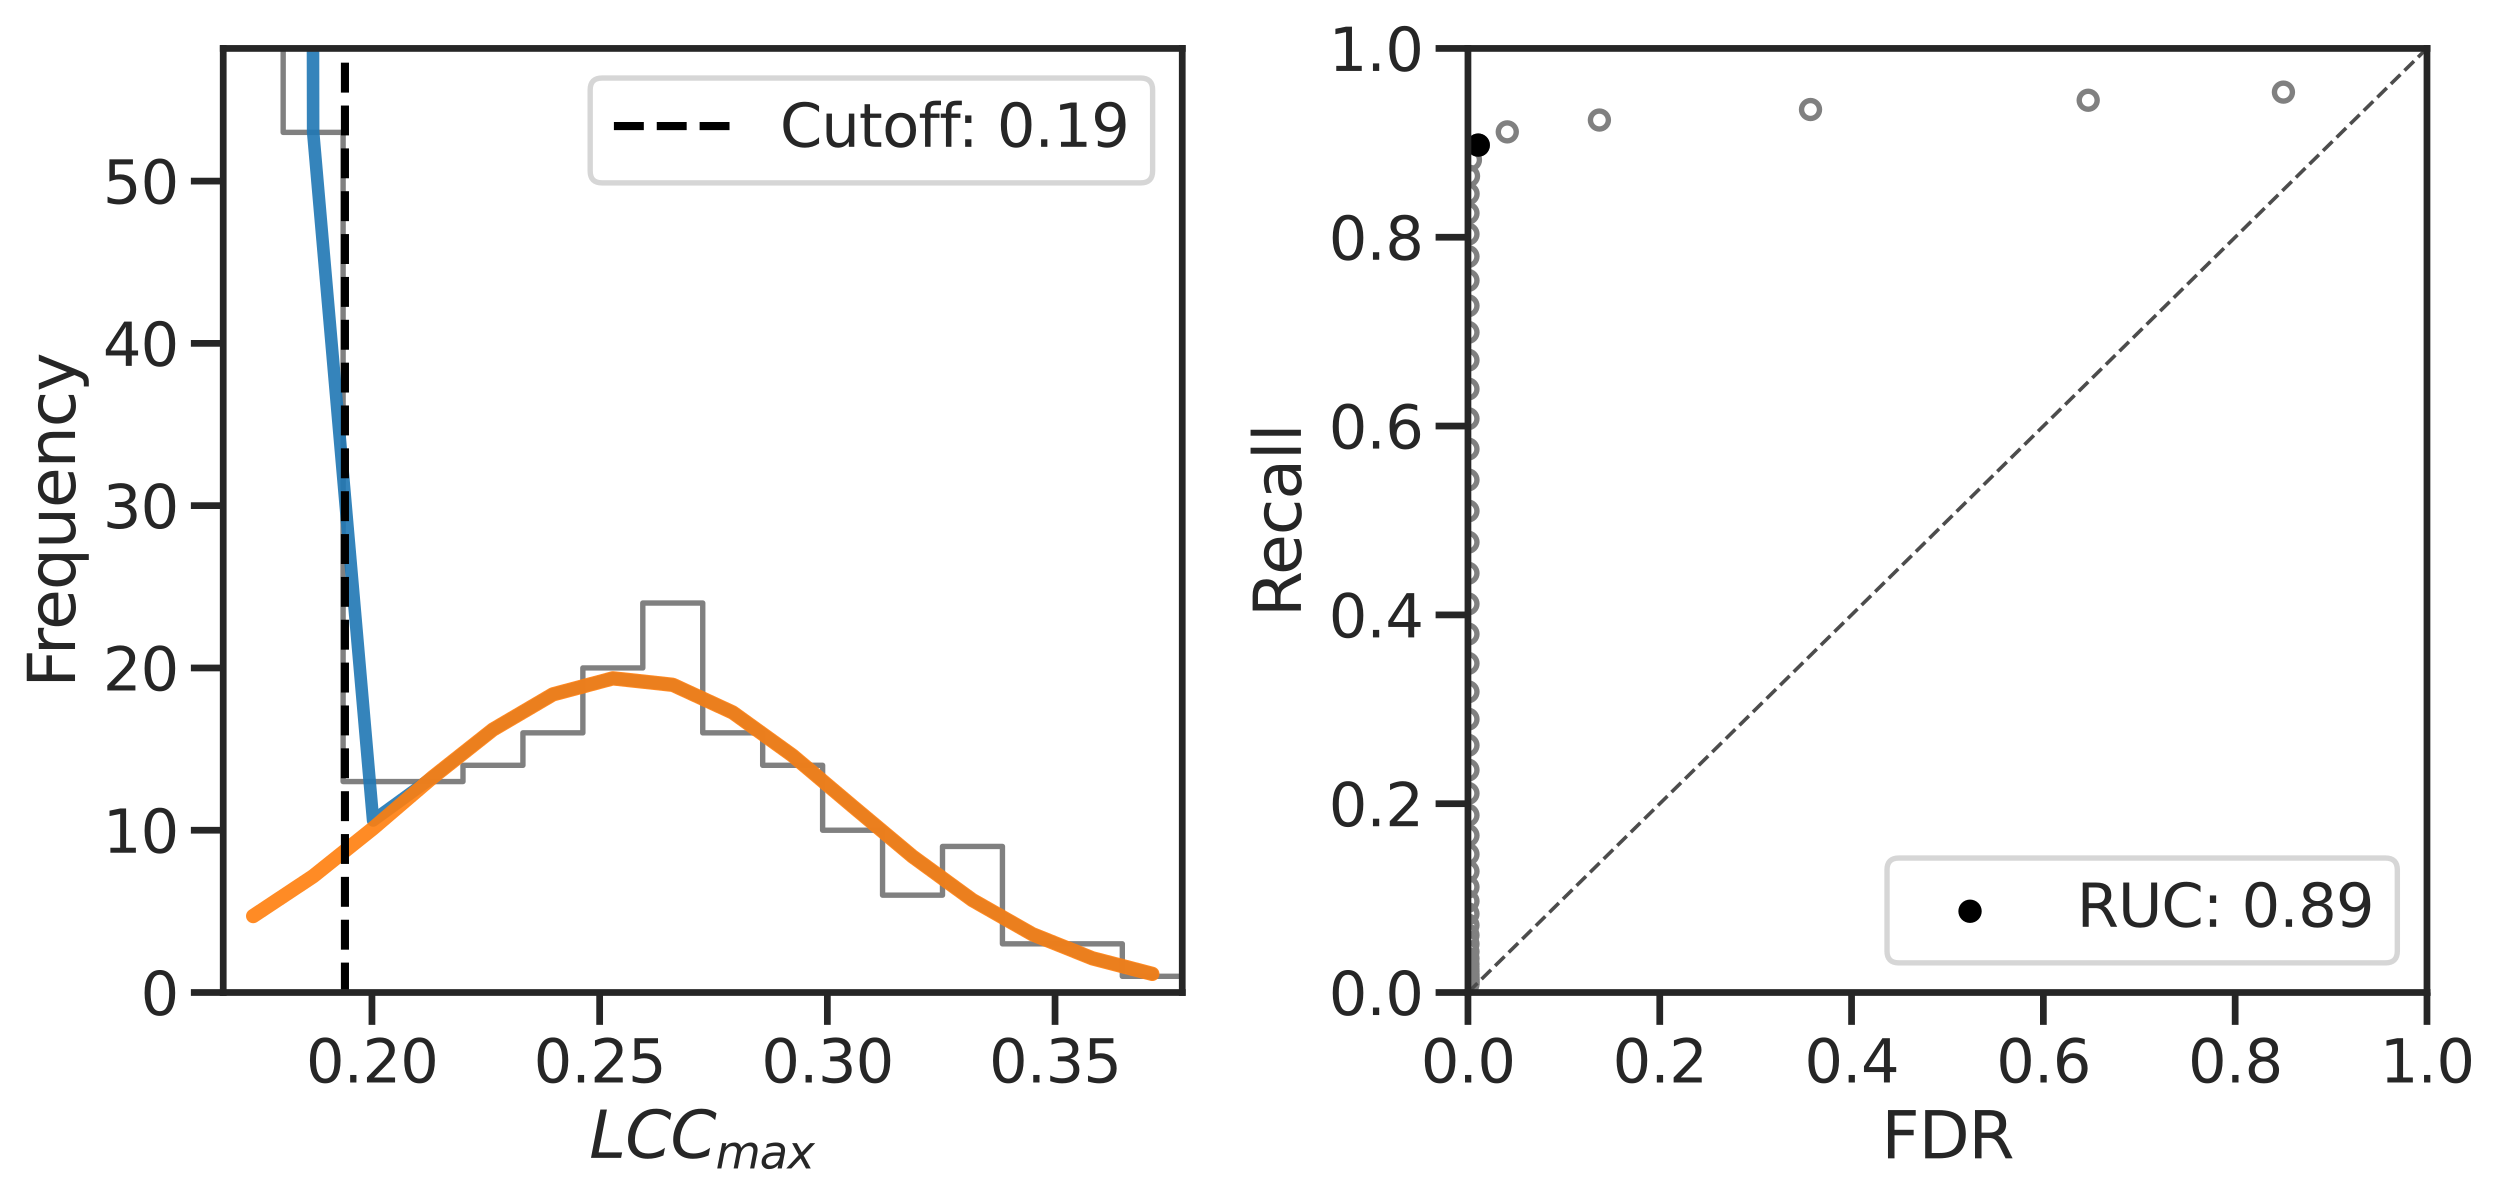<?xml version="1.0" encoding="utf-8" standalone="no"?>
<!DOCTYPE svg PUBLIC "-//W3C//DTD SVG 1.1//EN"
  "http://www.w3.org/Graphics/SVG/1.1/DTD/svg11.dtd">
<svg xmlns:xlink="http://www.w3.org/1999/xlink" width="695.667pt" height="333.274pt" viewBox="0 0 695.667 333.274" xmlns="http://www.w3.org/2000/svg" version="1.1">
 <defs>
  <style type="text/css">*{stroke-linejoin: round; stroke-linecap: butt}</style>
 </defs>
 <g id="figure_1">
  <g id="patch_1">
   <path d="M 0 333.274 
L 695.667 333.274 
L 695.667 0 
L 0 0 
z
" style="fill: #ffffff"/>
  </g>
  <g id="axes_1">
   <g id="patch_2">
    <path d="M 62.117 276.185 
L 328.982 276.185 
L 328.982 13.469 
L 62.117 13.469 
z
" style="fill: #ffffff"/>
   </g>
   <g id="matplotlib.axis_1">
    <g id="xtick_1">
     <g id="line2d_1">
      <defs>
       <path id="md2cc989568" d="M 0 0 
L 0 9 
" style="stroke: #262626; stroke-width: 1.875"/>
      </defs>
      <g>
       <use xlink:href="#md2cc989568" x="103.502" y="276.185" style="fill: #262626; stroke: #262626; stroke-width: 1.875"/>
      </g>
     </g>
     <g id="text_1">
      <!-- 0.20 -->
      <g style="fill: #262626" transform="translate(85.133 301.222) scale(0.165 -0.165)">
       <defs>
        <path id="DejaVuSans-30" d="M 2034 4250 
Q 1547 4250 1301 3770 
Q 1056 3291 1056 2328 
Q 1056 1369 1301 889 
Q 1547 409 2034 409 
Q 2525 409 2770 889 
Q 3016 1369 3016 2328 
Q 3016 3291 2770 3770 
Q 2525 4250 2034 4250 
z
M 2034 4750 
Q 2819 4750 3233 4129 
Q 3647 3509 3647 2328 
Q 3647 1150 3233 529 
Q 2819 -91 2034 -91 
Q 1250 -91 836 529 
Q 422 1150 422 2328 
Q 422 3509 836 4129 
Q 1250 4750 2034 4750 
z
" transform="scale(0.016)"/>
        <path id="DejaVuSans-2e" d="M 684 794 
L 1344 794 
L 1344 0 
L 684 0 
L 684 794 
z
" transform="scale(0.016)"/>
        <path id="DejaVuSans-32" d="M 1228 531 
L 3431 531 
L 3431 0 
L 469 0 
L 469 531 
Q 828 903 1448 1529 
Q 2069 2156 2228 2338 
Q 2531 2678 2651 2914 
Q 2772 3150 2772 3378 
Q 2772 3750 2511 3984 
Q 2250 4219 1831 4219 
Q 1534 4219 1204 4116 
Q 875 4013 500 3803 
L 500 4441 
Q 881 4594 1212 4672 
Q 1544 4750 1819 4750 
Q 2544 4750 2975 4387 
Q 3406 4025 3406 3419 
Q 3406 3131 3298 2873 
Q 3191 2616 2906 2266 
Q 2828 2175 2409 1742 
Q 1991 1309 1228 531 
z
" transform="scale(0.016)"/>
       </defs>
       <use xlink:href="#DejaVuSans-30"/>
       <use xlink:href="#DejaVuSans-2e" x="63.623"/>
       <use xlink:href="#DejaVuSans-32" x="95.41"/>
       <use xlink:href="#DejaVuSans-30" x="159.033"/>
      </g>
     </g>
    </g>
    <g id="xtick_2">
     <g id="line2d_2">
      <g>
       <use xlink:href="#md2cc989568" x="166.863" y="276.185" style="fill: #262626; stroke: #262626; stroke-width: 1.875"/>
      </g>
     </g>
     <g id="text_2">
      <!-- 0.25 -->
      <g style="fill: #262626" transform="translate(148.494 301.222) scale(0.165 -0.165)">
       <defs>
        <path id="DejaVuSans-35" d="M 691 4666 
L 3169 4666 
L 3169 4134 
L 1269 4134 
L 1269 2991 
Q 1406 3038 1543 3061 
Q 1681 3084 1819 3084 
Q 2600 3084 3056 2656 
Q 3513 2228 3513 1497 
Q 3513 744 3044 326 
Q 2575 -91 1722 -91 
Q 1428 -91 1123 -41 
Q 819 9 494 109 
L 494 744 
Q 775 591 1075 516 
Q 1375 441 1709 441 
Q 2250 441 2565 725 
Q 2881 1009 2881 1497 
Q 2881 1984 2565 2268 
Q 2250 2553 1709 2553 
Q 1456 2553 1204 2497 
Q 953 2441 691 2322 
L 691 4666 
z
" transform="scale(0.016)"/>
       </defs>
       <use xlink:href="#DejaVuSans-30"/>
       <use xlink:href="#DejaVuSans-2e" x="63.623"/>
       <use xlink:href="#DejaVuSans-32" x="95.41"/>
       <use xlink:href="#DejaVuSans-35" x="159.033"/>
      </g>
     </g>
    </g>
    <g id="xtick_3">
     <g id="line2d_3">
      <g>
       <use xlink:href="#md2cc989568" x="230.223" y="276.185" style="fill: #262626; stroke: #262626; stroke-width: 1.875"/>
      </g>
     </g>
     <g id="text_3">
      <!-- 0.30 -->
      <g style="fill: #262626" transform="translate(211.854 301.222) scale(0.165 -0.165)">
       <defs>
        <path id="DejaVuSans-33" d="M 2597 2516 
Q 3050 2419 3304 2112 
Q 3559 1806 3559 1356 
Q 3559 666 3084 287 
Q 2609 -91 1734 -91 
Q 1441 -91 1130 -33 
Q 819 25 488 141 
L 488 750 
Q 750 597 1062 519 
Q 1375 441 1716 441 
Q 2309 441 2620 675 
Q 2931 909 2931 1356 
Q 2931 1769 2642 2001 
Q 2353 2234 1838 2234 
L 1294 2234 
L 1294 2753 
L 1863 2753 
Q 2328 2753 2575 2939 
Q 2822 3125 2822 3475 
Q 2822 3834 2567 4026 
Q 2313 4219 1838 4219 
Q 1578 4219 1281 4162 
Q 984 4106 628 3988 
L 628 4550 
Q 988 4650 1302 4700 
Q 1616 4750 1894 4750 
Q 2613 4750 3031 4423 
Q 3450 4097 3450 3541 
Q 3450 3153 3228 2886 
Q 3006 2619 2597 2516 
z
" transform="scale(0.016)"/>
       </defs>
       <use xlink:href="#DejaVuSans-30"/>
       <use xlink:href="#DejaVuSans-2e" x="63.623"/>
       <use xlink:href="#DejaVuSans-33" x="95.41"/>
       <use xlink:href="#DejaVuSans-30" x="159.033"/>
      </g>
     </g>
    </g>
    <g id="xtick_4">
     <g id="line2d_4">
      <g>
       <use xlink:href="#md2cc989568" x="293.584" y="276.185" style="fill: #262626; stroke: #262626; stroke-width: 1.875"/>
      </g>
     </g>
     <g id="text_4">
      <!-- 0.35 -->
      <g style="fill: #262626" transform="translate(275.214 301.222) scale(0.165 -0.165)">
       <use xlink:href="#DejaVuSans-30"/>
       <use xlink:href="#DejaVuSans-2e" x="63.623"/>
       <use xlink:href="#DejaVuSans-33" x="95.41"/>
       <use xlink:href="#DejaVuSans-35" x="159.033"/>
      </g>
     </g>
    </g>
    <g id="text_5">
     <!-- ${LCC}_{max}$ -->
     <g style="fill: #262626" transform="translate(163.959 322.331) scale(0.18 -0.18)">
      <defs>
       <path id="DejaVuSans-Oblique-4c" d="M 1075 4666 
L 1709 4666 
L 909 525 
L 3181 525 
L 3078 0 
L 172 0 
L 1075 4666 
z
" transform="scale(0.016)"/>
       <path id="DejaVuSans-Oblique-43" d="M 4447 4306 
L 4319 3641 
Q 4019 3944 3683 4091 
Q 3347 4238 2956 4238 
Q 2422 4238 2017 3981 
Q 1613 3725 1319 3200 
Q 1131 2863 1032 2486 
Q 934 2109 934 1728 
Q 934 1091 1264 756 
Q 1594 422 2222 422 
Q 2656 422 3056 561 
Q 3456 700 3834 978 
L 3688 231 
Q 3316 72 2936 -9 
Q 2556 -91 2175 -91 
Q 1278 -91 773 396 
Q 269 884 269 1753 
Q 269 2309 461 2846 
Q 653 3384 1013 3828 
Q 1394 4300 1883 4525 
Q 2372 4750 3022 4750 
Q 3422 4750 3780 4639 
Q 4138 4528 4447 4306 
z
" transform="scale(0.016)"/>
       <path id="DejaVuSans-Oblique-6d" d="M 5747 2113 
L 5338 0 
L 4763 0 
L 5166 2094 
Q 5191 2228 5203 2325 
Q 5216 2422 5216 2491 
Q 5216 2772 5059 2928 
Q 4903 3084 4622 3084 
Q 4203 3084 3875 2770 
Q 3547 2456 3450 1953 
L 3066 0 
L 2491 0 
L 2900 2094 
Q 2925 2209 2937 2307 
Q 2950 2406 2950 2484 
Q 2950 2769 2794 2926 
Q 2638 3084 2363 3084 
Q 1938 3084 1609 2770 
Q 1281 2456 1184 1953 
L 800 0 
L 225 0 
L 909 3500 
L 1484 3500 
L 1375 2956 
Q 1609 3263 1923 3423 
Q 2238 3584 2597 3584 
Q 2978 3584 3223 3384 
Q 3469 3184 3519 2828 
Q 3781 3197 4126 3390 
Q 4472 3584 4856 3584 
Q 5306 3584 5551 3325 
Q 5797 3066 5797 2591 
Q 5797 2488 5784 2364 
Q 5772 2241 5747 2113 
z
" transform="scale(0.016)"/>
       <path id="DejaVuSans-Oblique-61" d="M 3438 1997 
L 3047 0 
L 2472 0 
L 2578 531 
Q 2325 219 2001 64 
Q 1678 -91 1281 -91 
Q 834 -91 548 182 
Q 263 456 263 884 
Q 263 1497 752 1853 
Q 1241 2209 2100 2209 
L 2900 2209 
L 2931 2363 
Q 2938 2388 2941 2417 
Q 2944 2447 2944 2509 
Q 2944 2788 2717 2942 
Q 2491 3097 2081 3097 
Q 1800 3097 1504 3025 
Q 1209 2953 897 2809 
L 997 3341 
Q 1322 3463 1633 3523 
Q 1944 3584 2234 3584 
Q 2853 3584 3176 3315 
Q 3500 3047 3500 2534 
Q 3500 2431 3484 2292 
Q 3469 2153 3438 1997 
z
M 2816 1759 
L 2241 1759 
Q 1534 1759 1195 1570 
Q 856 1381 856 984 
Q 856 709 1029 553 
Q 1203 397 1509 397 
Q 1978 397 2328 733 
Q 2678 1069 2791 1631 
L 2816 1759 
z
" transform="scale(0.016)"/>
       <path id="DejaVuSans-Oblique-78" d="M 3841 3500 
L 2234 1784 
L 3219 0 
L 2559 0 
L 1819 1388 
L 531 0 
L -166 0 
L 1556 1844 
L 641 3500 
L 1300 3500 
L 1972 2234 
L 3144 3500 
L 3841 3500 
z
" transform="scale(0.016)"/>
      </defs>
      <use xlink:href="#DejaVuSans-Oblique-4c" transform="translate(0 0.781)"/>
      <use xlink:href="#DejaVuSans-Oblique-43" transform="translate(55.713 0.781)"/>
      <use xlink:href="#DejaVuSans-Oblique-43" transform="translate(125.537 0.781)"/>
      <use xlink:href="#DejaVuSans-Oblique-6d" transform="translate(195.361 -15.625) scale(0.7)"/>
      <use xlink:href="#DejaVuSans-Oblique-61" transform="translate(263.55 -15.625) scale(0.7)"/>
      <use xlink:href="#DejaVuSans-Oblique-78" transform="translate(306.445 -15.625) scale(0.7)"/>
     </g>
    </g>
   </g>
   <g id="matplotlib.axis_2">
    <g id="ytick_1">
     <g id="line2d_5">
      <defs>
       <path id="m1fed8ece52" d="M 0 0 
L -9 0 
" style="stroke: #262626; stroke-width: 1.875"/>
      </defs>
      <g>
       <use xlink:href="#m1fed8ece52" x="62.117" y="276.185" style="fill: #262626; stroke: #262626; stroke-width: 1.875"/>
      </g>
     </g>
     <g id="text_6">
      <!-- 0 -->
      <g style="fill: #262626" transform="translate(39.119 282.453) scale(0.165 -0.165)">
       <use xlink:href="#DejaVuSans-30"/>
      </g>
     </g>
    </g>
    <g id="ytick_2">
     <g id="line2d_6">
      <g>
       <use xlink:href="#m1fed8ece52" x="62.117" y="231.025" style="fill: #262626; stroke: #262626; stroke-width: 1.875"/>
      </g>
     </g>
     <g id="text_7">
      <!-- 10 -->
      <g style="fill: #262626" transform="translate(28.621 237.294) scale(0.165 -0.165)">
       <defs>
        <path id="DejaVuSans-31" d="M 794 531 
L 1825 531 
L 1825 4091 
L 703 3866 
L 703 4441 
L 1819 4666 
L 2450 4666 
L 2450 531 
L 3481 531 
L 3481 0 
L 794 0 
L 794 531 
z
" transform="scale(0.016)"/>
       </defs>
       <use xlink:href="#DejaVuSans-31"/>
       <use xlink:href="#DejaVuSans-30" x="63.623"/>
      </g>
     </g>
    </g>
    <g id="ytick_3">
     <g id="line2d_7">
      <g>
       <use xlink:href="#m1fed8ece52" x="62.117" y="185.865" style="fill: #262626; stroke: #262626; stroke-width: 1.875"/>
      </g>
     </g>
     <g id="text_8">
      <!-- 20 -->
      <g style="fill: #262626" transform="translate(28.621 192.134) scale(0.165 -0.165)">
       <use xlink:href="#DejaVuSans-32"/>
       <use xlink:href="#DejaVuSans-30" x="63.623"/>
      </g>
     </g>
    </g>
    <g id="ytick_4">
     <g id="line2d_8">
      <g>
       <use xlink:href="#m1fed8ece52" x="62.117" y="140.706" style="fill: #262626; stroke: #262626; stroke-width: 1.875"/>
      </g>
     </g>
     <g id="text_9">
      <!-- 30 -->
      <g style="fill: #262626" transform="translate(28.621 146.974) scale(0.165 -0.165)">
       <use xlink:href="#DejaVuSans-33"/>
       <use xlink:href="#DejaVuSans-30" x="63.623"/>
      </g>
     </g>
    </g>
    <g id="ytick_5">
     <g id="line2d_9">
      <g>
       <use xlink:href="#m1fed8ece52" x="62.117" y="95.546" style="fill: #262626; stroke: #262626; stroke-width: 1.875"/>
      </g>
     </g>
     <g id="text_10">
      <!-- 40 -->
      <g style="fill: #262626" transform="translate(28.621 101.815) scale(0.165 -0.165)">
       <defs>
        <path id="DejaVuSans-34" d="M 2419 4116 
L 825 1625 
L 2419 1625 
L 2419 4116 
z
M 2253 4666 
L 3047 4666 
L 3047 1625 
L 3713 1625 
L 3713 1100 
L 3047 1100 
L 3047 0 
L 2419 0 
L 2419 1100 
L 313 1100 
L 313 1709 
L 2253 4666 
z
" transform="scale(0.016)"/>
       </defs>
       <use xlink:href="#DejaVuSans-34"/>
       <use xlink:href="#DejaVuSans-30" x="63.623"/>
      </g>
     </g>
    </g>
    <g id="ytick_6">
     <g id="line2d_10">
      <g>
       <use xlink:href="#m1fed8ece52" x="62.117" y="50.386" style="fill: #262626; stroke: #262626; stroke-width: 1.875"/>
      </g>
     </g>
     <g id="text_11">
      <!-- 50 -->
      <g style="fill: #262626" transform="translate(28.621 56.655) scale(0.165 -0.165)">
       <use xlink:href="#DejaVuSans-35"/>
       <use xlink:href="#DejaVuSans-30" x="63.623"/>
      </g>
     </g>
    </g>
    <g id="text_12">
     <!-- Frequency -->
     <g style="fill: #262626" transform="translate(20.877 191.32) rotate(-90) scale(0.18 -0.18)">
      <defs>
       <path id="DejaVuSans-46" d="M 628 4666 
L 3309 4666 
L 3309 4134 
L 1259 4134 
L 1259 2759 
L 3109 2759 
L 3109 2228 
L 1259 2228 
L 1259 0 
L 628 0 
L 628 4666 
z
" transform="scale(0.016)"/>
       <path id="DejaVuSans-72" d="M 2631 2963 
Q 2534 3019 2420 3045 
Q 2306 3072 2169 3072 
Q 1681 3072 1420 2755 
Q 1159 2438 1159 1844 
L 1159 0 
L 581 0 
L 581 3500 
L 1159 3500 
L 1159 2956 
Q 1341 3275 1631 3429 
Q 1922 3584 2338 3584 
Q 2397 3584 2469 3576 
Q 2541 3569 2628 3553 
L 2631 2963 
z
" transform="scale(0.016)"/>
       <path id="DejaVuSans-65" d="M 3597 1894 
L 3597 1613 
L 953 1613 
Q 991 1019 1311 708 
Q 1631 397 2203 397 
Q 2534 397 2845 478 
Q 3156 559 3463 722 
L 3463 178 
Q 3153 47 2828 -22 
Q 2503 -91 2169 -91 
Q 1331 -91 842 396 
Q 353 884 353 1716 
Q 353 2575 817 3079 
Q 1281 3584 2069 3584 
Q 2775 3584 3186 3129 
Q 3597 2675 3597 1894 
z
M 3022 2063 
Q 3016 2534 2758 2815 
Q 2500 3097 2075 3097 
Q 1594 3097 1305 2825 
Q 1016 2553 972 2059 
L 3022 2063 
z
" transform="scale(0.016)"/>
       <path id="DejaVuSans-71" d="M 947 1747 
Q 947 1113 1208 752 
Q 1469 391 1925 391 
Q 2381 391 2643 752 
Q 2906 1113 2906 1747 
Q 2906 2381 2643 2742 
Q 2381 3103 1925 3103 
Q 1469 3103 1208 2742 
Q 947 2381 947 1747 
z
M 2906 525 
Q 2725 213 2448 61 
Q 2172 -91 1784 -91 
Q 1150 -91 751 415 
Q 353 922 353 1747 
Q 353 2572 751 3078 
Q 1150 3584 1784 3584 
Q 2172 3584 2448 3432 
Q 2725 3281 2906 2969 
L 2906 3500 
L 3481 3500 
L 3481 -1331 
L 2906 -1331 
L 2906 525 
z
" transform="scale(0.016)"/>
       <path id="DejaVuSans-75" d="M 544 1381 
L 544 3500 
L 1119 3500 
L 1119 1403 
Q 1119 906 1312 657 
Q 1506 409 1894 409 
Q 2359 409 2629 706 
Q 2900 1003 2900 1516 
L 2900 3500 
L 3475 3500 
L 3475 0 
L 2900 0 
L 2900 538 
Q 2691 219 2414 64 
Q 2138 -91 1772 -91 
Q 1169 -91 856 284 
Q 544 659 544 1381 
z
M 1991 3584 
L 1991 3584 
z
" transform="scale(0.016)"/>
       <path id="DejaVuSans-6e" d="M 3513 2113 
L 3513 0 
L 2938 0 
L 2938 2094 
Q 2938 2591 2744 2837 
Q 2550 3084 2163 3084 
Q 1697 3084 1428 2787 
Q 1159 2491 1159 1978 
L 1159 0 
L 581 0 
L 581 3500 
L 1159 3500 
L 1159 2956 
Q 1366 3272 1645 3428 
Q 1925 3584 2291 3584 
Q 2894 3584 3203 3211 
Q 3513 2838 3513 2113 
z
" transform="scale(0.016)"/>
       <path id="DejaVuSans-63" d="M 3122 3366 
L 3122 2828 
Q 2878 2963 2633 3030 
Q 2388 3097 2138 3097 
Q 1578 3097 1268 2742 
Q 959 2388 959 1747 
Q 959 1106 1268 751 
Q 1578 397 2138 397 
Q 2388 397 2633 464 
Q 2878 531 3122 666 
L 3122 134 
Q 2881 22 2623 -34 
Q 2366 -91 2075 -91 
Q 1284 -91 818 406 
Q 353 903 353 1747 
Q 353 2603 823 3093 
Q 1294 3584 2113 3584 
Q 2378 3584 2631 3529 
Q 2884 3475 3122 3366 
z
" transform="scale(0.016)"/>
       <path id="DejaVuSans-79" d="M 2059 -325 
Q 1816 -950 1584 -1140 
Q 1353 -1331 966 -1331 
L 506 -1331 
L 506 -850 
L 844 -850 
Q 1081 -850 1212 -737 
Q 1344 -625 1503 -206 
L 1606 56 
L 191 3500 
L 800 3500 
L 1894 763 
L 2988 3500 
L 3597 3500 
L 2059 -325 
z
" transform="scale(0.016)"/>
      </defs>
      <use xlink:href="#DejaVuSans-46"/>
      <use xlink:href="#DejaVuSans-72" x="50.27"/>
      <use xlink:href="#DejaVuSans-65" x="89.133"/>
      <use xlink:href="#DejaVuSans-71" x="150.656"/>
      <use xlink:href="#DejaVuSans-75" x="214.133"/>
      <use xlink:href="#DejaVuSans-65" x="277.512"/>
      <use xlink:href="#DejaVuSans-6e" x="339.035"/>
      <use xlink:href="#DejaVuSans-63" x="402.414"/>
      <use xlink:href="#DejaVuSans-79" x="457.395"/>
     </g>
    </g>
   </g>
   <g id="patch_3">
    <path d="M 62.117 276.185 
L 62.117 -1 
M 78.796 -1 
L 78.796 36.839 
L 95.475 36.839 
L 95.475 217.477 
L 112.154 217.477 
L 112.154 217.477 
L 128.833 217.477 
L 128.833 212.961 
L 145.512 212.961 
L 145.512 203.929 
L 162.191 203.929 
L 162.191 185.865 
L 178.87 185.865 
L 178.87 167.802 
L 195.549 167.802 
L 195.549 203.929 
L 212.228 203.929 
L 212.228 212.961 
L 228.907 212.961 
L 228.907 231.025 
L 245.587 231.025 
L 245.587 249.089 
L 262.266 249.089 
L 262.266 235.541 
L 278.945 235.541 
L 278.945 262.637 
L 295.624 262.637 
L 295.624 262.637 
L 312.303 262.637 
L 312.303 271.669 
L 328.982 271.669 
L 328.982 276.185 
" clip-path="url(#p3a385d80e0)" style="fill: none; stroke: #808080; stroke-width: 1.5; stroke-linejoin: miter"/>
   </g>
   <g id="line2d_11">
    <path d="M 87.071 -1 
L 87.135 36.685 
L 103.815 228.309 
L 120.494 216.196 
L 137.173 203.014 
L 153.852 193.222 
L 170.531 188.761 
L 187.21 190.566 
L 203.889 198.254 
L 220.568 210.26 
L 237.247 224.355 
L 253.926 238.313 
L 270.605 250.466 
L 287.284 259.953 
L 303.963 266.663 
L 320.642 270.994 
" clip-path="url(#p3a385d80e0)" style="fill: none; stroke: #1f77b4; stroke-opacity: 0.9; stroke-width: 3.5; stroke-linecap: round"/>
   </g>
   <g id="line2d_12">
    <path d="M 70.456 254.897 
L 87.135 243.834 
L 103.815 230.493 
L 120.494 216.207 
L 137.173 203.014 
L 153.852 193.222 
L 170.531 188.761 
L 187.21 190.566 
L 203.889 198.254 
L 220.568 210.26 
L 237.247 224.355 
L 253.926 238.313 
L 270.605 250.466 
L 287.284 259.953 
L 303.963 266.663 
L 320.642 270.994 
" clip-path="url(#p3a385d80e0)" style="fill: none; stroke: #ff7f0e; stroke-opacity: 0.9; stroke-width: 4; stroke-linecap: round"/>
   </g>
   <g id="LineCollection_1">
    <path d="M 95.986 276.185 
L 95.986 -1 
" clip-path="url(#p3a385d80e0)" style="fill: none; stroke-dasharray: 8.325,3.6; stroke-dashoffset: 0; stroke: #000000; stroke-width: 2.25"/>
   </g>
   <g id="patch_4">
    <path d="M 62.117 276.185 
L 62.117 13.469 
" style="fill: none; stroke: #262626; stroke-width: 1.875; stroke-linejoin: miter; stroke-linecap: square"/>
   </g>
   <g id="patch_5">
    <path d="M 328.982 276.185 
L 328.982 13.469 
" style="fill: none; stroke: #262626; stroke-width: 1.875; stroke-linejoin: miter; stroke-linecap: square"/>
   </g>
   <g id="patch_6">
    <path d="M 62.117 276.185 
L 328.982 276.185 
" style="fill: none; stroke: #262626; stroke-width: 1.875; stroke-linejoin: miter; stroke-linecap: square"/>
   </g>
   <g id="patch_7">
    <path d="M 62.117 13.469 
L 328.982 13.469 
" style="fill: none; stroke: #262626; stroke-width: 1.875; stroke-linejoin: miter; stroke-linecap: square"/>
   </g>
   <g id="legend_1">
    <g id="patch_8">
     <path d="M 167.529 50.888 
L 317.432 50.888 
Q 320.732 50.888 320.732 47.588 
L 320.732 25.019 
Q 320.732 21.719 317.432 21.719 
L 167.529 21.719 
Q 164.229 21.719 164.229 25.019 
L 164.229 47.588 
Q 164.229 50.888 167.529 50.888 
z
" style="fill: #ffffff; opacity: 0.8; stroke: #cccccc; stroke-width: 1.5; stroke-linejoin: miter"/>
    </g>
    <g id="line2d_13">
     <path d="M 170.829 35.081 
L 203.829 35.081 
" style="fill: none; stroke-dasharray: 8.325,3.6; stroke-dashoffset: 0; stroke: #000000; stroke-width: 2.25"/>
    </g>
    <g id="text_13">
     <!-- Cutoff: 0.19 -->
     <g style="fill: #262626" transform="translate(217.029 40.856) scale(0.165 -0.165)">
      <defs>
       <path id="DejaVuSans-43" d="M 4122 4306 
L 4122 3641 
Q 3803 3938 3442 4084 
Q 3081 4231 2675 4231 
Q 1875 4231 1450 3742 
Q 1025 3253 1025 2328 
Q 1025 1406 1450 917 
Q 1875 428 2675 428 
Q 3081 428 3442 575 
Q 3803 722 4122 1019 
L 4122 359 
Q 3791 134 3420 21 
Q 3050 -91 2638 -91 
Q 1578 -91 968 557 
Q 359 1206 359 2328 
Q 359 3453 968 4101 
Q 1578 4750 2638 4750 
Q 3056 4750 3426 4639 
Q 3797 4528 4122 4306 
z
" transform="scale(0.016)"/>
       <path id="DejaVuSans-74" d="M 1172 4494 
L 1172 3500 
L 2356 3500 
L 2356 3053 
L 1172 3053 
L 1172 1153 
Q 1172 725 1289 603 
Q 1406 481 1766 481 
L 2356 481 
L 2356 0 
L 1766 0 
Q 1100 0 847 248 
Q 594 497 594 1153 
L 594 3053 
L 172 3053 
L 172 3500 
L 594 3500 
L 594 4494 
L 1172 4494 
z
" transform="scale(0.016)"/>
       <path id="DejaVuSans-6f" d="M 1959 3097 
Q 1497 3097 1228 2736 
Q 959 2375 959 1747 
Q 959 1119 1226 758 
Q 1494 397 1959 397 
Q 2419 397 2687 759 
Q 2956 1122 2956 1747 
Q 2956 2369 2687 2733 
Q 2419 3097 1959 3097 
z
M 1959 3584 
Q 2709 3584 3137 3096 
Q 3566 2609 3566 1747 
Q 3566 888 3137 398 
Q 2709 -91 1959 -91 
Q 1206 -91 779 398 
Q 353 888 353 1747 
Q 353 2609 779 3096 
Q 1206 3584 1959 3584 
z
" transform="scale(0.016)"/>
       <path id="DejaVuSans-66" d="M 2375 4863 
L 2375 4384 
L 1825 4384 
Q 1516 4384 1395 4259 
Q 1275 4134 1275 3809 
L 1275 3500 
L 2222 3500 
L 2222 3053 
L 1275 3053 
L 1275 0 
L 697 0 
L 697 3053 
L 147 3053 
L 147 3500 
L 697 3500 
L 697 3744 
Q 697 4328 969 4595 
Q 1241 4863 1831 4863 
L 2375 4863 
z
" transform="scale(0.016)"/>
       <path id="DejaVuSans-3a" d="M 750 794 
L 1409 794 
L 1409 0 
L 750 0 
L 750 794 
z
M 750 3309 
L 1409 3309 
L 1409 2516 
L 750 2516 
L 750 3309 
z
" transform="scale(0.016)"/>
       <path id="DejaVuSans-20" transform="scale(0.016)"/>
       <path id="DejaVuSans-39" d="M 703 97 
L 703 672 
Q 941 559 1184 500 
Q 1428 441 1663 441 
Q 2288 441 2617 861 
Q 2947 1281 2994 2138 
Q 2813 1869 2534 1725 
Q 2256 1581 1919 1581 
Q 1219 1581 811 2004 
Q 403 2428 403 3163 
Q 403 3881 828 4315 
Q 1253 4750 1959 4750 
Q 2769 4750 3195 4129 
Q 3622 3509 3622 2328 
Q 3622 1225 3098 567 
Q 2575 -91 1691 -91 
Q 1453 -91 1209 -44 
Q 966 3 703 97 
z
M 1959 2075 
Q 2384 2075 2632 2365 
Q 2881 2656 2881 3163 
Q 2881 3666 2632 3958 
Q 2384 4250 1959 4250 
Q 1534 4250 1286 3958 
Q 1038 3666 1038 3163 
Q 1038 2656 1286 2365 
Q 1534 2075 1959 2075 
z
" transform="scale(0.016)"/>
      </defs>
      <use xlink:href="#DejaVuSans-43"/>
      <use xlink:href="#DejaVuSans-75" x="69.824"/>
      <use xlink:href="#DejaVuSans-74" x="133.203"/>
      <use xlink:href="#DejaVuSans-6f" x="172.412"/>
      <use xlink:href="#DejaVuSans-66" x="233.594"/>
      <use xlink:href="#DejaVuSans-66" x="268.799"/>
      <use xlink:href="#DejaVuSans-3a" x="300.379"/>
      <use xlink:href="#DejaVuSans-20" x="334.07"/>
      <use xlink:href="#DejaVuSans-30" x="365.857"/>
      <use xlink:href="#DejaVuSans-2e" x="429.48"/>
      <use xlink:href="#DejaVuSans-31" x="461.268"/>
      <use xlink:href="#DejaVuSans-39" x="524.891"/>
     </g>
    </g>
   </g>
  </g>
  <g id="axes_2">
   <g id="patch_9">
    <path d="M 408.482 276.185 
L 675.347 276.185 
L 675.347 13.469 
L 408.482 13.469 
z
" style="fill: #ffffff"/>
   </g>
   <g id="matplotlib.axis_3">
    <g id="xtick_5">
     <g id="line2d_14">
      <g>
       <use xlink:href="#md2cc989568" x="408.482" y="276.185" style="fill: #262626; stroke: #262626; stroke-width: 1.875"/>
      </g>
     </g>
     <g id="text_14">
      <!-- 0.0 -->
      <g style="fill: #262626" transform="translate(395.362 301.222) scale(0.165 -0.165)">
       <use xlink:href="#DejaVuSans-30"/>
       <use xlink:href="#DejaVuSans-2e" x="63.623"/>
       <use xlink:href="#DejaVuSans-30" x="95.41"/>
      </g>
     </g>
    </g>
    <g id="xtick_6">
     <g id="line2d_15">
      <g>
       <use xlink:href="#md2cc989568" x="461.855" y="276.185" style="fill: #262626; stroke: #262626; stroke-width: 1.875"/>
      </g>
     </g>
     <g id="text_15">
      <!-- 0.2 -->
      <g style="fill: #262626" transform="translate(448.735 301.222) scale(0.165 -0.165)">
       <use xlink:href="#DejaVuSans-30"/>
       <use xlink:href="#DejaVuSans-2e" x="63.623"/>
       <use xlink:href="#DejaVuSans-32" x="95.41"/>
      </g>
     </g>
    </g>
    <g id="xtick_7">
     <g id="line2d_16">
      <g>
       <use xlink:href="#md2cc989568" x="515.228" y="276.185" style="fill: #262626; stroke: #262626; stroke-width: 1.875"/>
      </g>
     </g>
     <g id="text_16">
      <!-- 0.4 -->
      <g style="fill: #262626" transform="translate(502.108 301.222) scale(0.165 -0.165)">
       <use xlink:href="#DejaVuSans-30"/>
       <use xlink:href="#DejaVuSans-2e" x="63.623"/>
       <use xlink:href="#DejaVuSans-34" x="95.41"/>
      </g>
     </g>
    </g>
    <g id="xtick_8">
     <g id="line2d_17">
      <g>
       <use xlink:href="#md2cc989568" x="568.601" y="276.185" style="fill: #262626; stroke: #262626; stroke-width: 1.875"/>
      </g>
     </g>
     <g id="text_17">
      <!-- 0.6 -->
      <g style="fill: #262626" transform="translate(555.481 301.222) scale(0.165 -0.165)">
       <defs>
        <path id="DejaVuSans-36" d="M 2113 2584 
Q 1688 2584 1439 2293 
Q 1191 2003 1191 1497 
Q 1191 994 1439 701 
Q 1688 409 2113 409 
Q 2538 409 2786 701 
Q 3034 994 3034 1497 
Q 3034 2003 2786 2293 
Q 2538 2584 2113 2584 
z
M 3366 4563 
L 3366 3988 
Q 3128 4100 2886 4159 
Q 2644 4219 2406 4219 
Q 1781 4219 1451 3797 
Q 1122 3375 1075 2522 
Q 1259 2794 1537 2939 
Q 1816 3084 2150 3084 
Q 2853 3084 3261 2657 
Q 3669 2231 3669 1497 
Q 3669 778 3244 343 
Q 2819 -91 2113 -91 
Q 1303 -91 875 529 
Q 447 1150 447 2328 
Q 447 3434 972 4092 
Q 1497 4750 2381 4750 
Q 2619 4750 2861 4703 
Q 3103 4656 3366 4563 
z
" transform="scale(0.016)"/>
       </defs>
       <use xlink:href="#DejaVuSans-30"/>
       <use xlink:href="#DejaVuSans-2e" x="63.623"/>
       <use xlink:href="#DejaVuSans-36" x="95.41"/>
      </g>
     </g>
    </g>
    <g id="xtick_9">
     <g id="line2d_18">
      <g>
       <use xlink:href="#md2cc989568" x="621.974" y="276.185" style="fill: #262626; stroke: #262626; stroke-width: 1.875"/>
      </g>
     </g>
     <g id="text_18">
      <!-- 0.8 -->
      <g style="fill: #262626" transform="translate(608.854 301.222) scale(0.165 -0.165)">
       <defs>
        <path id="DejaVuSans-38" d="M 2034 2216 
Q 1584 2216 1326 1975 
Q 1069 1734 1069 1313 
Q 1069 891 1326 650 
Q 1584 409 2034 409 
Q 2484 409 2743 651 
Q 3003 894 3003 1313 
Q 3003 1734 2745 1975 
Q 2488 2216 2034 2216 
z
M 1403 2484 
Q 997 2584 770 2862 
Q 544 3141 544 3541 
Q 544 4100 942 4425 
Q 1341 4750 2034 4750 
Q 2731 4750 3128 4425 
Q 3525 4100 3525 3541 
Q 3525 3141 3298 2862 
Q 3072 2584 2669 2484 
Q 3125 2378 3379 2068 
Q 3634 1759 3634 1313 
Q 3634 634 3220 271 
Q 2806 -91 2034 -91 
Q 1263 -91 848 271 
Q 434 634 434 1313 
Q 434 1759 690 2068 
Q 947 2378 1403 2484 
z
M 1172 3481 
Q 1172 3119 1398 2916 
Q 1625 2713 2034 2713 
Q 2441 2713 2670 2916 
Q 2900 3119 2900 3481 
Q 2900 3844 2670 4047 
Q 2441 4250 2034 4250 
Q 1625 4250 1398 4047 
Q 1172 3844 1172 3481 
z
" transform="scale(0.016)"/>
       </defs>
       <use xlink:href="#DejaVuSans-30"/>
       <use xlink:href="#DejaVuSans-2e" x="63.623"/>
       <use xlink:href="#DejaVuSans-38" x="95.41"/>
      </g>
     </g>
    </g>
    <g id="xtick_10">
     <g id="line2d_19">
      <g>
       <use xlink:href="#md2cc989568" x="675.347" y="276.185" style="fill: #262626; stroke: #262626; stroke-width: 1.875"/>
      </g>
     </g>
     <g id="text_19">
      <!-- 1.0 -->
      <g style="fill: #262626" transform="translate(662.227 301.222) scale(0.165 -0.165)">
       <use xlink:href="#DejaVuSans-31"/>
       <use xlink:href="#DejaVuSans-2e" x="63.623"/>
       <use xlink:href="#DejaVuSans-30" x="95.41"/>
      </g>
     </g>
    </g>
    <g id="text_20">
     <!-- FDR -->
     <g style="fill: #262626" transform="translate(523.554 322.331) scale(0.18 -0.18)">
      <defs>
       <path id="DejaVuSans-44" d="M 1259 4147 
L 1259 519 
L 2022 519 
Q 2988 519 3436 956 
Q 3884 1394 3884 2338 
Q 3884 3275 3436 3711 
Q 2988 4147 2022 4147 
L 1259 4147 
z
M 628 4666 
L 1925 4666 
Q 3281 4666 3915 4102 
Q 4550 3538 4550 2338 
Q 4550 1131 3912 565 
Q 3275 0 1925 0 
L 628 0 
L 628 4666 
z
" transform="scale(0.016)"/>
       <path id="DejaVuSans-52" d="M 2841 2188 
Q 3044 2119 3236 1894 
Q 3428 1669 3622 1275 
L 4263 0 
L 3584 0 
L 2988 1197 
Q 2756 1666 2539 1819 
Q 2322 1972 1947 1972 
L 1259 1972 
L 1259 0 
L 628 0 
L 628 4666 
L 2053 4666 
Q 2853 4666 3247 4331 
Q 3641 3997 3641 3322 
Q 3641 2881 3436 2590 
Q 3231 2300 2841 2188 
z
M 1259 4147 
L 1259 2491 
L 2053 2491 
Q 2509 2491 2742 2702 
Q 2975 2913 2975 3322 
Q 2975 3731 2742 3939 
Q 2509 4147 2053 4147 
L 1259 4147 
z
" transform="scale(0.016)"/>
      </defs>
      <use xlink:href="#DejaVuSans-46"/>
      <use xlink:href="#DejaVuSans-44" x="57.52"/>
      <use xlink:href="#DejaVuSans-52" x="134.521"/>
     </g>
    </g>
   </g>
   <g id="matplotlib.axis_4">
    <g id="ytick_7">
     <g id="line2d_20">
      <g>
       <use xlink:href="#m1fed8ece52" x="408.482" y="276.185" style="fill: #262626; stroke: #262626; stroke-width: 1.875"/>
      </g>
     </g>
     <g id="text_21">
      <!-- 0.0 -->
      <g style="fill: #262626" transform="translate(369.742 282.453) scale(0.165 -0.165)">
       <use xlink:href="#DejaVuSans-30"/>
       <use xlink:href="#DejaVuSans-2e" x="63.623"/>
       <use xlink:href="#DejaVuSans-30" x="95.41"/>
      </g>
     </g>
    </g>
    <g id="ytick_8">
     <g id="line2d_21">
      <g>
       <use xlink:href="#m1fed8ece52" x="408.482" y="223.642" style="fill: #262626; stroke: #262626; stroke-width: 1.875"/>
      </g>
     </g>
     <g id="text_22">
      <!-- 0.2 -->
      <g style="fill: #262626" transform="translate(369.742 229.91) scale(0.165 -0.165)">
       <use xlink:href="#DejaVuSans-30"/>
       <use xlink:href="#DejaVuSans-2e" x="63.623"/>
       <use xlink:href="#DejaVuSans-32" x="95.41"/>
      </g>
     </g>
    </g>
    <g id="ytick_9">
     <g id="line2d_22">
      <g>
       <use xlink:href="#m1fed8ece52" x="408.482" y="171.098" style="fill: #262626; stroke: #262626; stroke-width: 1.875"/>
      </g>
     </g>
     <g id="text_23">
      <!-- 0.4 -->
      <g style="fill: #262626" transform="translate(369.742 177.367) scale(0.165 -0.165)">
       <use xlink:href="#DejaVuSans-30"/>
       <use xlink:href="#DejaVuSans-2e" x="63.623"/>
       <use xlink:href="#DejaVuSans-34" x="95.41"/>
      </g>
     </g>
    </g>
    <g id="ytick_10">
     <g id="line2d_23">
      <g>
       <use xlink:href="#m1fed8ece52" x="408.482" y="118.555" style="fill: #262626; stroke: #262626; stroke-width: 1.875"/>
      </g>
     </g>
     <g id="text_24">
      <!-- 0.6 -->
      <g style="fill: #262626" transform="translate(369.742 124.824) scale(0.165 -0.165)">
       <use xlink:href="#DejaVuSans-30"/>
       <use xlink:href="#DejaVuSans-2e" x="63.623"/>
       <use xlink:href="#DejaVuSans-36" x="95.41"/>
      </g>
     </g>
    </g>
    <g id="ytick_11">
     <g id="line2d_24">
      <g>
       <use xlink:href="#m1fed8ece52" x="408.482" y="66.012" style="fill: #262626; stroke: #262626; stroke-width: 1.875"/>
      </g>
     </g>
     <g id="text_25">
      <!-- 0.8 -->
      <g style="fill: #262626" transform="translate(369.742 72.281) scale(0.165 -0.165)">
       <use xlink:href="#DejaVuSans-30"/>
       <use xlink:href="#DejaVuSans-2e" x="63.623"/>
       <use xlink:href="#DejaVuSans-38" x="95.41"/>
      </g>
     </g>
    </g>
    <g id="ytick_12">
     <g id="line2d_25">
      <g>
       <use xlink:href="#m1fed8ece52" x="408.482" y="13.469" style="fill: #262626; stroke: #262626; stroke-width: 1.875"/>
      </g>
     </g>
     <g id="text_26">
      <!-- 1.0 -->
      <g style="fill: #262626" transform="translate(369.742 19.737) scale(0.165 -0.165)">
       <use xlink:href="#DejaVuSans-31"/>
       <use xlink:href="#DejaVuSans-2e" x="63.623"/>
       <use xlink:href="#DejaVuSans-30" x="95.41"/>
      </g>
     </g>
    </g>
    <g id="text_27">
     <!-- Recall -->
     <g style="fill: #262626" transform="translate(361.998 171.678) rotate(-90) scale(0.18 -0.18)">
      <defs>
       <path id="DejaVuSans-61" d="M 2194 1759 
Q 1497 1759 1228 1600 
Q 959 1441 959 1056 
Q 959 750 1161 570 
Q 1363 391 1709 391 
Q 2188 391 2477 730 
Q 2766 1069 2766 1631 
L 2766 1759 
L 2194 1759 
z
M 3341 1997 
L 3341 0 
L 2766 0 
L 2766 531 
Q 2569 213 2275 61 
Q 1981 -91 1556 -91 
Q 1019 -91 701 211 
Q 384 513 384 1019 
Q 384 1609 779 1909 
Q 1175 2209 1959 2209 
L 2766 2209 
L 2766 2266 
Q 2766 2663 2505 2880 
Q 2244 3097 1772 3097 
Q 1472 3097 1187 3025 
Q 903 2953 641 2809 
L 641 3341 
Q 956 3463 1253 3523 
Q 1550 3584 1831 3584 
Q 2591 3584 2966 3190 
Q 3341 2797 3341 1997 
z
" transform="scale(0.016)"/>
       <path id="DejaVuSans-6c" d="M 603 4863 
L 1178 4863 
L 1178 0 
L 603 0 
L 603 4863 
z
" transform="scale(0.016)"/>
      </defs>
      <use xlink:href="#DejaVuSans-52"/>
      <use xlink:href="#DejaVuSans-65" x="64.982"/>
      <use xlink:href="#DejaVuSans-63" x="126.506"/>
      <use xlink:href="#DejaVuSans-61" x="181.486"/>
      <use xlink:href="#DejaVuSans-6c" x="242.766"/>
      <use xlink:href="#DejaVuSans-6c" x="270.549"/>
     </g>
    </g>
   </g>
   <g id="PathCollection_1">
    <defs>
     <path id="C0_0_518667049c" d="M 0 2.5 
C 0.663 2.5 1.299 2.237 1.768 1.768 
C 2.237 1.299 2.5 0.663 2.5 -0 
C 2.5 -0.663 2.237 -1.299 1.768 -1.768 
C 1.299 -2.237 0.663 -2.5 0 -2.5 
C -0.663 -2.5 -1.299 -2.237 -1.768 -1.768 
C -2.237 -1.299 -2.5 -0.663 -2.5 0 
C -2.5 0.663 -2.237 1.299 -1.768 1.768 
C -1.299 2.237 -0.663 2.5 0 2.5 
z
"/>
    </defs>
    <g clip-path="url(#p4f2726a919)">
     <use xlink:href="#C0_0_518667049c" x="408.482" y="273.893" style="fill: none; stroke: #808080; stroke-width: 1.5"/>
    </g>
    <g clip-path="url(#p4f2726a919)">
     <use xlink:href="#C0_0_518667049c" x="408.482" y="273.325" style="fill: none; stroke: #808080; stroke-width: 1.5"/>
    </g>
    <g clip-path="url(#p4f2726a919)">
     <use xlink:href="#C0_0_518667049c" x="408.482" y="272.638" style="fill: none; stroke: #808080; stroke-width: 1.5"/>
    </g>
    <g clip-path="url(#p4f2726a919)">
     <use xlink:href="#C0_0_518667049c" x="408.482" y="271.813" style="fill: none; stroke: #808080; stroke-width: 1.5"/>
    </g>
    <g clip-path="url(#p4f2726a919)">
     <use xlink:href="#C0_0_518667049c" x="408.482" y="270.829" style="fill: none; stroke: #808080; stroke-width: 1.5"/>
    </g>
    <g clip-path="url(#p4f2726a919)">
     <use xlink:href="#C0_0_518667049c" x="408.482" y="269.664" style="fill: none; stroke: #808080; stroke-width: 1.5"/>
    </g>
    <g clip-path="url(#p4f2726a919)">
     <use xlink:href="#C0_0_518667049c" x="408.482" y="268.293" style="fill: none; stroke: #808080; stroke-width: 1.5"/>
    </g>
    <g clip-path="url(#p4f2726a919)">
     <use xlink:href="#C0_0_518667049c" x="408.482" y="266.69" style="fill: none; stroke: #808080; stroke-width: 1.5"/>
    </g>
    <g clip-path="url(#p4f2726a919)">
     <use xlink:href="#C0_0_518667049c" x="408.482" y="264.831" style="fill: none; stroke: #808080; stroke-width: 1.5"/>
    </g>
    <g clip-path="url(#p4f2726a919)">
     <use xlink:href="#C0_0_518667049c" x="408.482" y="262.688" style="fill: none; stroke: #808080; stroke-width: 1.5"/>
    </g>
    <g clip-path="url(#p4f2726a919)">
     <use xlink:href="#C0_0_518667049c" x="408.482" y="260.235" style="fill: none; stroke: #808080; stroke-width: 1.5"/>
    </g>
    <g clip-path="url(#p4f2726a919)">
     <use xlink:href="#C0_0_518667049c" x="408.482" y="257.447" style="fill: none; stroke: #808080; stroke-width: 1.5"/>
    </g>
    <g clip-path="url(#p4f2726a919)">
     <use xlink:href="#C0_0_518667049c" x="408.482" y="254.299" style="fill: none; stroke: #808080; stroke-width: 1.5"/>
    </g>
    <g clip-path="url(#p4f2726a919)">
     <use xlink:href="#C0_0_518667049c" x="408.482" y="250.768" style="fill: none; stroke: #808080; stroke-width: 1.5"/>
    </g>
    <g clip-path="url(#p4f2726a919)">
     <use xlink:href="#C0_0_518667049c" x="408.482" y="246.837" style="fill: none; stroke: #808080; stroke-width: 1.5"/>
    </g>
    <g clip-path="url(#p4f2726a919)">
     <use xlink:href="#C0_0_518667049c" x="408.482" y="242.488" style="fill: none; stroke: #808080; stroke-width: 1.5"/>
    </g>
    <g clip-path="url(#p4f2726a919)">
     <use xlink:href="#C0_0_518667049c" x="408.482" y="237.712" style="fill: none; stroke: #808080; stroke-width: 1.5"/>
    </g>
    <g clip-path="url(#p4f2726a919)">
     <use xlink:href="#C0_0_518667049c" x="408.482" y="232.5" style="fill: none; stroke: #808080; stroke-width: 1.5"/>
    </g>
    <g clip-path="url(#p4f2726a919)">
     <use xlink:href="#C0_0_518667049c" x="408.482" y="226.854" style="fill: none; stroke: #808080; stroke-width: 1.5"/>
    </g>
    <g clip-path="url(#p4f2726a919)">
     <use xlink:href="#C0_0_518667049c" x="408.482" y="220.777" style="fill: none; stroke: #808080; stroke-width: 1.5"/>
    </g>
    <g clip-path="url(#p4f2726a919)">
     <use xlink:href="#C0_0_518667049c" x="408.482" y="214.283" style="fill: none; stroke: #808080; stroke-width: 1.5"/>
    </g>
    <g clip-path="url(#p4f2726a919)">
     <use xlink:href="#C0_0_518667049c" x="408.482" y="207.389" style="fill: none; stroke: #808080; stroke-width: 1.5"/>
    </g>
    <g clip-path="url(#p4f2726a919)">
     <use xlink:href="#C0_0_518667049c" x="408.482" y="200.122" style="fill: none; stroke: #808080; stroke-width: 1.5"/>
    </g>
    <g clip-path="url(#p4f2726a919)">
     <use xlink:href="#C0_0_518667049c" x="408.482" y="192.514" style="fill: none; stroke: #808080; stroke-width: 1.5"/>
    </g>
    <g clip-path="url(#p4f2726a919)">
     <use xlink:href="#C0_0_518667049c" x="408.482" y="184.602" style="fill: none; stroke: #808080; stroke-width: 1.5"/>
    </g>
    <g clip-path="url(#p4f2726a919)">
     <use xlink:href="#C0_0_518667049c" x="408.482" y="176.431" style="fill: none; stroke: #808080; stroke-width: 1.5"/>
    </g>
    <g clip-path="url(#p4f2726a919)">
     <use xlink:href="#C0_0_518667049c" x="408.482" y="168.05" style="fill: none; stroke: #808080; stroke-width: 1.5"/>
    </g>
    <g clip-path="url(#p4f2726a919)">
     <use xlink:href="#C0_0_518667049c" x="408.482" y="159.513" style="fill: none; stroke: #808080; stroke-width: 1.5"/>
    </g>
    <g clip-path="url(#p4f2726a919)">
     <use xlink:href="#C0_0_518667049c" x="408.482" y="150.876" style="fill: none; stroke: #808080; stroke-width: 1.5"/>
    </g>
    <g clip-path="url(#p4f2726a919)">
     <use xlink:href="#C0_0_518667049c" x="408.482" y="142.197" style="fill: none; stroke: #808080; stroke-width: 1.5"/>
    </g>
    <g clip-path="url(#p4f2726a919)">
     <use xlink:href="#C0_0_518667049c" x="408.482" y="133.536" style="fill: none; stroke: #808080; stroke-width: 1.5"/>
    </g>
    <g clip-path="url(#p4f2726a919)">
     <use xlink:href="#C0_0_518667049c" x="408.482" y="124.953" style="fill: none; stroke: #808080; stroke-width: 1.5"/>
    </g>
    <g clip-path="url(#p4f2726a919)">
     <use xlink:href="#C0_0_518667049c" x="408.482" y="116.504" style="fill: none; stroke: #808080; stroke-width: 1.5"/>
    </g>
    <g clip-path="url(#p4f2726a919)">
     <use xlink:href="#C0_0_518667049c" x="408.482" y="108.244" style="fill: none; stroke: #808080; stroke-width: 1.5"/>
    </g>
    <g clip-path="url(#p4f2726a919)">
     <use xlink:href="#C0_0_518667049c" x="408.482" y="100.224" style="fill: none; stroke: #808080; stroke-width: 1.5"/>
    </g>
    <g clip-path="url(#p4f2726a919)">
     <use xlink:href="#C0_0_518667049c" x="408.482" y="92.491" style="fill: none; stroke: #808080; stroke-width: 1.5"/>
    </g>
    <g clip-path="url(#p4f2726a919)">
     <use xlink:href="#C0_0_518667049c" x="408.482" y="85.085" style="fill: none; stroke: #808080; stroke-width: 1.5"/>
    </g>
    <g clip-path="url(#p4f2726a919)">
     <use xlink:href="#C0_0_518667049c" x="408.482" y="78.041" style="fill: none; stroke: #808080; stroke-width: 1.5"/>
    </g>
    <g clip-path="url(#p4f2726a919)">
     <use xlink:href="#C0_0_518667049c" x="408.482" y="71.387" style="fill: none; stroke: #808080; stroke-width: 1.5"/>
    </g>
    <g clip-path="url(#p4f2726a919)">
     <use xlink:href="#C0_0_518667049c" x="408.483" y="65.144" style="fill: none; stroke: #808080; stroke-width: 1.5"/>
    </g>
    <g clip-path="url(#p4f2726a919)">
     <use xlink:href="#C0_0_518667049c" x="408.488" y="59.327" style="fill: none; stroke: #808080; stroke-width: 1.5"/>
    </g>
    <g clip-path="url(#p4f2726a919)">
     <use xlink:href="#C0_0_518667049c" x="408.515" y="53.944" style="fill: none; stroke: #808080; stroke-width: 1.5"/>
    </g>
    <g clip-path="url(#p4f2726a919)">
     <use xlink:href="#C0_0_518667049c" x="408.637" y="48.996" style="fill: none; stroke: #808080; stroke-width: 1.5"/>
    </g>
    <g clip-path="url(#p4f2726a919)">
     <use xlink:href="#C0_0_518667049c" x="409.171" y="44.48" style="fill: none; stroke: #808080; stroke-width: 1.5"/>
    </g>
    <g clip-path="url(#p4f2726a919)">
     <use xlink:href="#C0_0_518667049c" x="411.344" y="40.386" style="fill: none; stroke: #808080; stroke-width: 1.5"/>
    </g>
    <g clip-path="url(#p4f2726a919)">
     <use xlink:href="#C0_0_518667049c" x="419.425" y="36.699" style="fill: none; stroke: #808080; stroke-width: 1.5"/>
    </g>
    <g clip-path="url(#p4f2726a919)">
     <use xlink:href="#C0_0_518667049c" x="445.061" y="33.403" style="fill: none; stroke: #808080; stroke-width: 1.5"/>
    </g>
    <g clip-path="url(#p4f2726a919)">
     <use xlink:href="#C0_0_518667049c" x="503.806" y="30.476" style="fill: none; stroke: #808080; stroke-width: 1.5"/>
    </g>
    <g clip-path="url(#p4f2726a919)">
     <use xlink:href="#C0_0_518667049c" x="581.075" y="27.894" style="fill: none; stroke: #808080; stroke-width: 1.5"/>
    </g>
    <g clip-path="url(#p4f2726a919)">
     <use xlink:href="#C0_0_518667049c" x="635.403" y="25.632" style="fill: none; stroke: #808080; stroke-width: 1.5"/>
    </g>
   </g>
   <g id="PathCollection_2">
    <defs>
     <path id="m5265b6dbba" d="M 0 2.5 
C 0.663 2.5 1.299 2.237 1.768 1.768 
C 2.237 1.299 2.5 0.663 2.5 0 
C 2.5 -0.663 2.237 -1.299 1.768 -1.768 
C 1.299 -2.237 0.663 -2.5 0 -2.5 
C -0.663 -2.5 -1.299 -2.237 -1.768 -1.768 
C -2.237 -1.299 -2.5 -0.663 -2.5 0 
C -2.5 0.663 -2.237 1.299 -1.768 1.768 
C -1.299 2.237 -0.663 2.5 0 2.5 
z
" style="stroke: #000000; stroke-width: 1.5"/>
    </defs>
    <g clip-path="url(#p4f2726a919)">
     <use xlink:href="#m5265b6dbba" x="411.344" y="40.386" style="stroke: #000000; stroke-width: 1.5"/>
    </g>
   </g>
   <g id="line2d_26">
    <path d="M 408.482 276.185 
L 675.347 13.469 
" clip-path="url(#p4f2726a919)" style="fill: none; stroke-dasharray: 3.7,1.6; stroke-dashoffset: 0; stroke: #4c4c4c"/>
   </g>
   <g id="patch_10">
    <path d="M 408.482 276.185 
L 408.482 13.469 
" style="fill: none; stroke: #262626; stroke-width: 1.875; stroke-linejoin: miter; stroke-linecap: square"/>
   </g>
   <g id="patch_11">
    <path d="M 675.347 276.185 
L 675.347 13.469 
" style="fill: none; stroke: #262626; stroke-width: 1.875; stroke-linejoin: miter; stroke-linecap: square"/>
   </g>
   <g id="patch_12">
    <path d="M 408.482 276.185 
L 675.347 276.185 
" style="fill: none; stroke: #262626; stroke-width: 1.875; stroke-linejoin: miter; stroke-linecap: square"/>
   </g>
   <g id="patch_13">
    <path d="M 408.482 13.469 
L 675.347 13.469 
" style="fill: none; stroke: #262626; stroke-width: 1.875; stroke-linejoin: miter; stroke-linecap: square"/>
   </g>
   <g id="legend_2">
    <g id="patch_14">
     <path d="M 528.394 267.935 
L 663.797 267.935 
Q 667.097 267.935 667.097 264.635 
L 667.097 242.066 
Q 667.097 238.766 663.797 238.766 
L 528.394 238.766 
Q 525.094 238.766 525.094 242.066 
L 525.094 264.635 
Q 525.094 267.935 528.394 267.935 
z
" style="fill: #ffffff; opacity: 0.8; stroke: #cccccc; stroke-width: 1.5; stroke-linejoin: miter"/>
    </g>
    <g id="PathCollection_3">
     <g>
      <use xlink:href="#m5265b6dbba" x="548.194" y="253.572" style="stroke: #000000; stroke-width: 1.5"/>
     </g>
    </g>
    <g id="text_28">
     <!-- RUC: 0.89 -->
     <g style="fill: #262626" transform="translate(577.894 257.903) scale(0.165 -0.165)">
      <defs>
       <path id="DejaVuSans-55" d="M 556 4666 
L 1191 4666 
L 1191 1831 
Q 1191 1081 1462 751 
Q 1734 422 2344 422 
Q 2950 422 3222 751 
Q 3494 1081 3494 1831 
L 3494 4666 
L 4128 4666 
L 4128 1753 
Q 4128 841 3676 375 
Q 3225 -91 2344 -91 
Q 1459 -91 1007 375 
Q 556 841 556 1753 
L 556 4666 
z
" transform="scale(0.016)"/>
      </defs>
      <use xlink:href="#DejaVuSans-52"/>
      <use xlink:href="#DejaVuSans-55" x="69.482"/>
      <use xlink:href="#DejaVuSans-43" x="142.676"/>
      <use xlink:href="#DejaVuSans-3a" x="212.5"/>
      <use xlink:href="#DejaVuSans-20" x="246.191"/>
      <use xlink:href="#DejaVuSans-30" x="277.979"/>
      <use xlink:href="#DejaVuSans-2e" x="341.602"/>
      <use xlink:href="#DejaVuSans-38" x="373.389"/>
      <use xlink:href="#DejaVuSans-39" x="437.012"/>
     </g>
    </g>
   </g>
  </g>
 </g>
 <defs>
  <clipPath id="p3a385d80e0">
   <rect x="62.117" y="13.469" width="266.865" height="262.716"/>
  </clipPath>
  <clipPath id="p4f2726a919">
   <rect x="408.482" y="13.469" width="266.865" height="262.716"/>
  </clipPath>
 </defs>
</svg>
